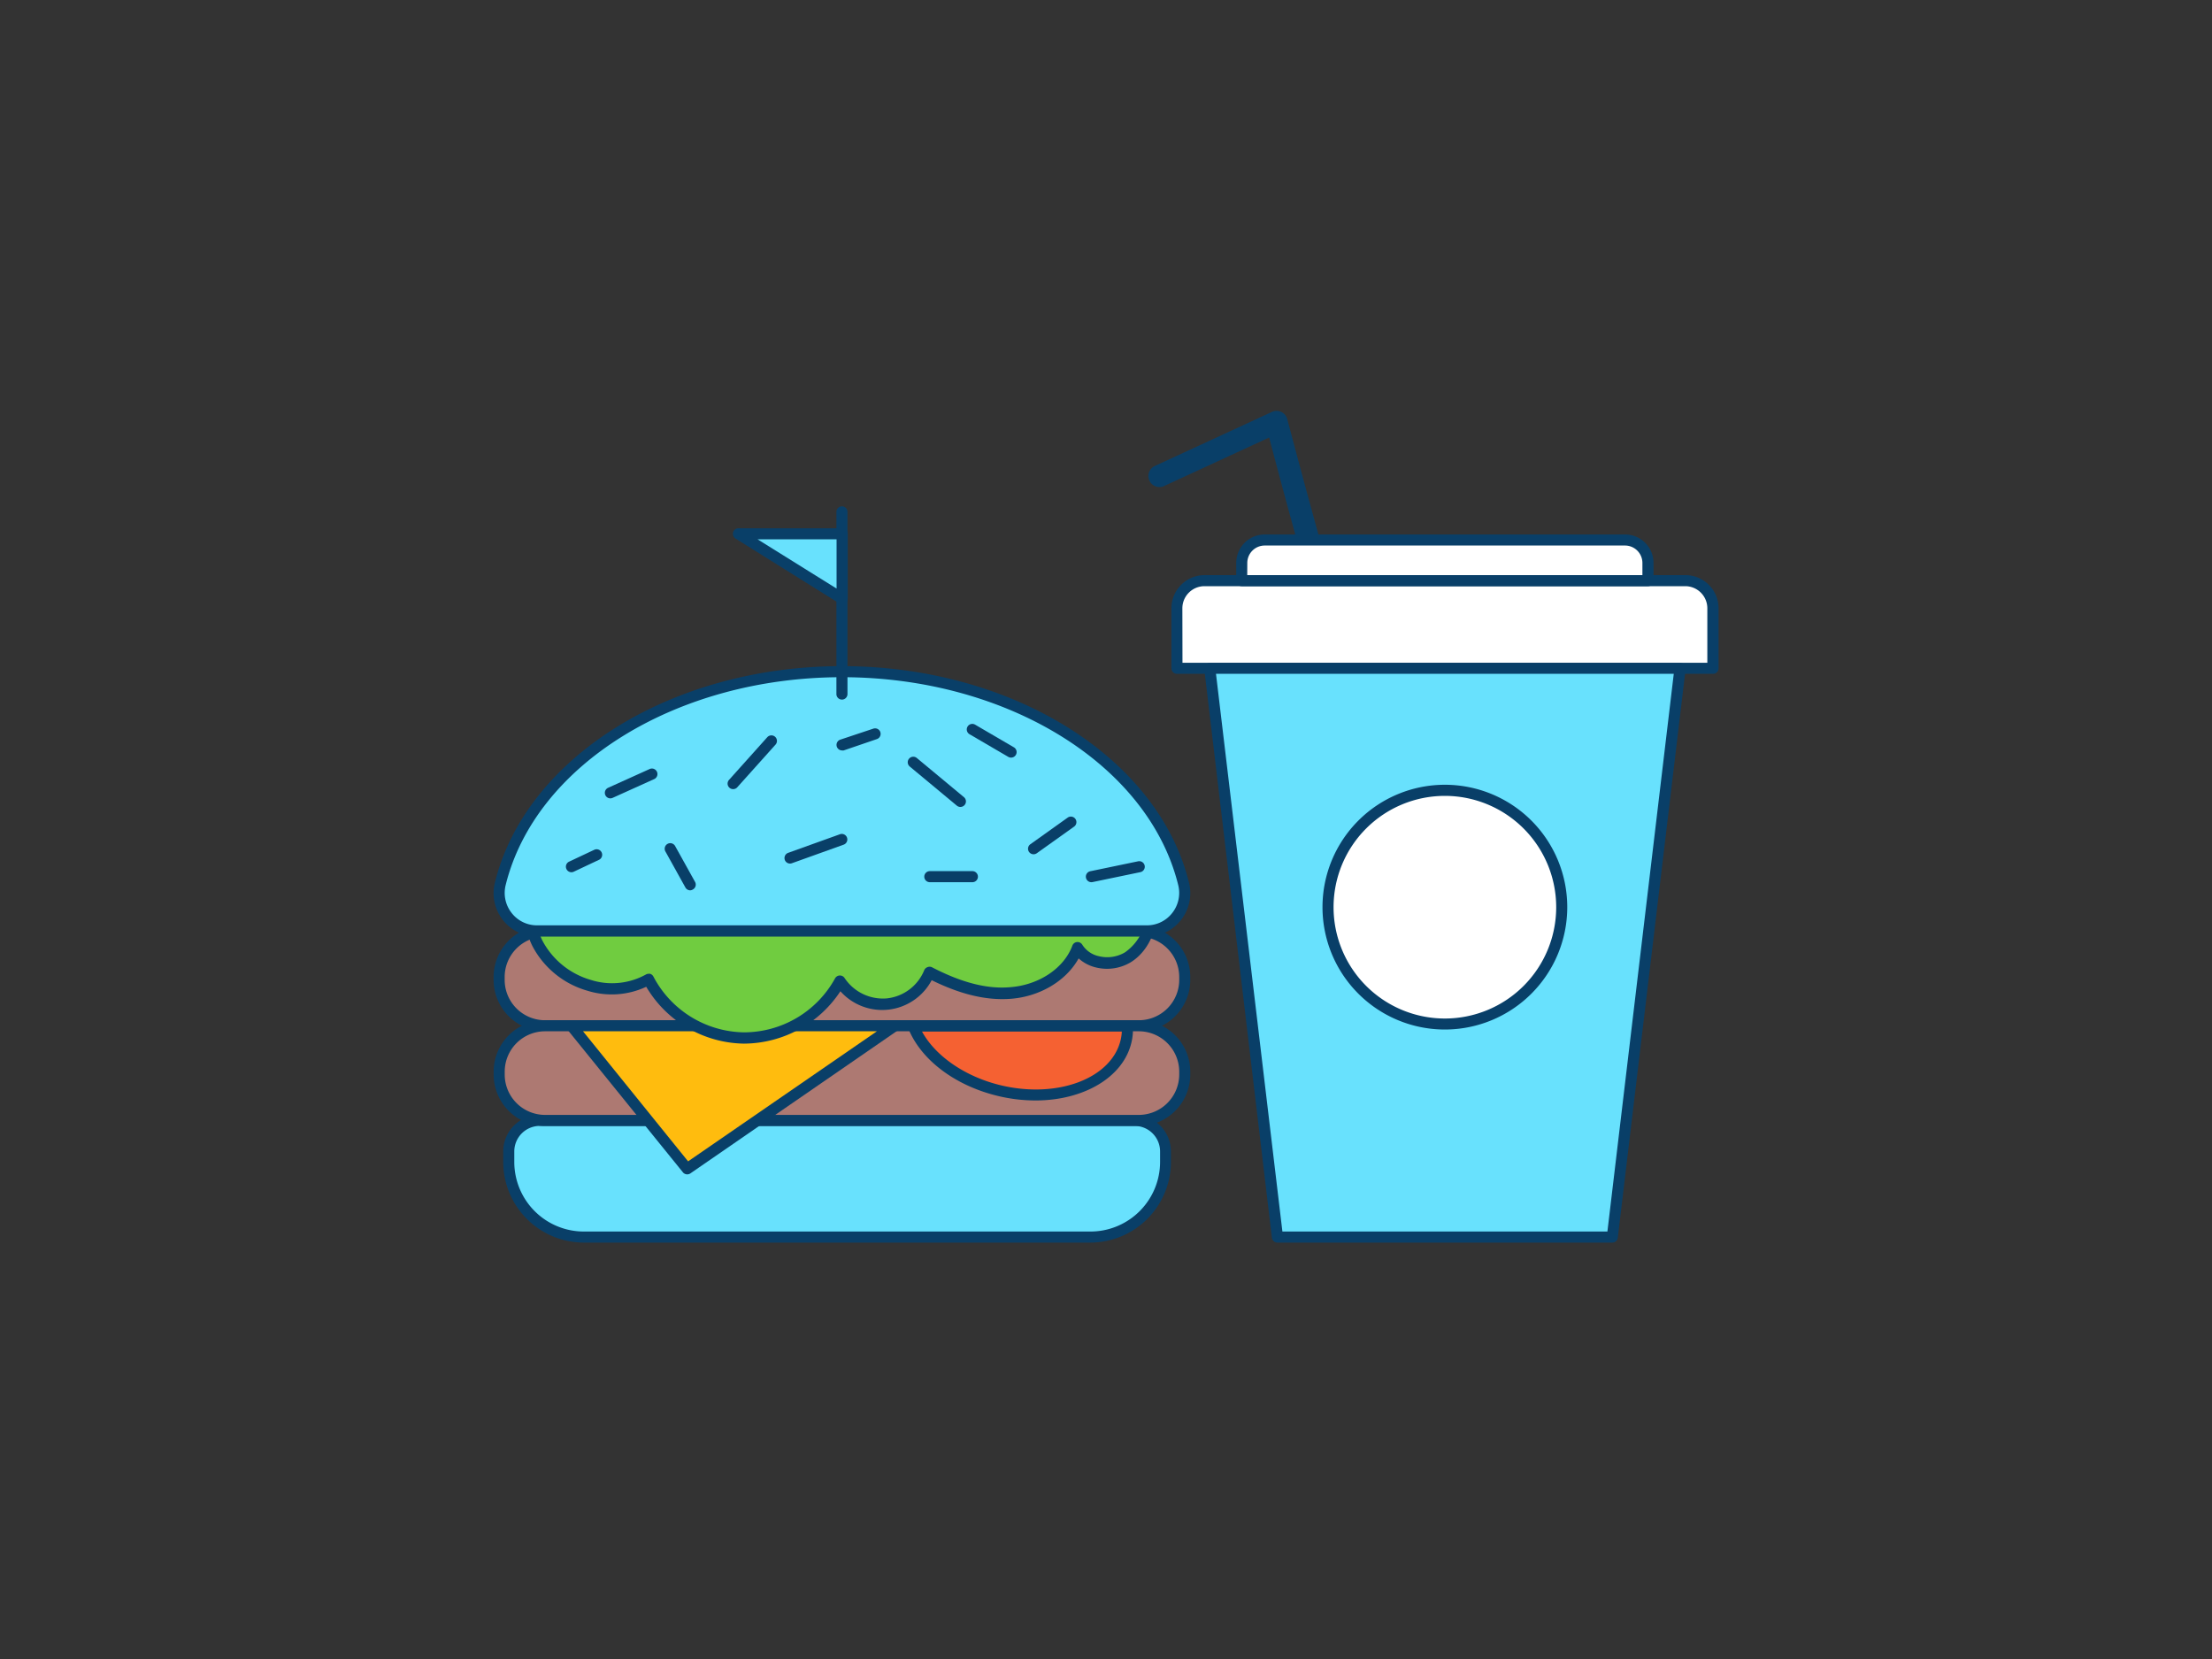 <svg viewBox="0 0 400 300" xmlns="http://www.w3.org/2000/svg"><rect x="0" y="0" width="400" height="300" fill="#333333" stroke="none"/><path d="m97.57 202.6h107.56a5.61 5.61 0 0 1 5.61 5.61v1.91a13.58 13.58 0 0 1 -13.58 13.58h-91.62a13.58 13.58 0 0 1 -13.54-13.58v-1.91a5.61 5.61 0 0 1 5.57-5.61z" fill="#68e1fd"/><path d="m197.16 224.7h-91.62a14.6 14.6 0 0 1 -14.54-14.58v-1.9a6.62 6.62 0 0 1 6.61-6.62h107.52a6.63 6.63 0 0 1 6.61 6.62v1.9a14.6 14.6 0 0 1 -14.58 14.58zm-99.59-21.1a4.62 4.62 0 0 0 -4.57 4.62v1.9a12.59 12.59 0 0 0 12.58 12.58h91.62a12.6 12.6 0 0 0 12.58-12.58v-1.9a4.62 4.62 0 0 0 -4.61-4.62z" fill="#093f68"/><rect fill="#ad7972" height="17.11" rx="8.3" width="123.98" x="90.26" y="168.37"/><path d="m205.94 186.49h-107.38a9.31 9.31 0 0 1 -9.3-9.3v-.52a9.31 9.31 0 0 1 9.3-9.3h107.38a9.31 9.31 0 0 1 9.3 9.3v.52a9.31 9.31 0 0 1 -9.3 9.3zm-107.38-17.12a7.31 7.31 0 0 0 -7.3 7.3v.52a7.3 7.3 0 0 0 7.3 7.3h107.38a7.3 7.3 0 0 0 7.3-7.3v-.52a7.31 7.31 0 0 0 -7.3-7.3z" fill="#093f68"/><rect fill="#ad7972" height="17.12" rx="8.3" width="123.97" x="90.27" y="185.49"/><path d="m205.94 203.61h-107.39a9.3 9.3 0 0 1 -9.28-9.3v-.52a9.3 9.3 0 0 1 9.28-9.3h107.39a9.31 9.31 0 0 1 9.3 9.3v.52a9.31 9.31 0 0 1 -9.3 9.3zm-107.39-17.12a7.3 7.3 0 0 0 -7.28 7.3v.52a7.3 7.3 0 0 0 7.28 7.3h107.39a7.32 7.32 0 0 0 7.3-7.3v-.52a7.31 7.31 0 0 0 -7.3-7.3z" fill="#093f68"/><path d="m203.85 185.49a9 9 0 0 1 -.22 2.69c-1.72 7.48-11.85 11.53-22.63 9-7.78-1.78-13.76-6.47-15.85-11.74z" fill="#f56132"/><path d="m187.25 199a29.2 29.2 0 0 1 -6.47-.74c-7.91-1.81-14.25-6.54-16.56-12.35a1 1 0 0 1 .11-.93 1 1 0 0 1 .82-.44h38.7a1 1 0 0 1 1 .93 10.11 10.11 0 0 1 -.24 3c-1.48 6.38-8.7 10.53-17.36 10.53zm-20.52-12.46c2.47 4.52 8 8.28 14.49 9.77 10.23 2.35 19.85-1.38 21.44-8.3a8.24 8.24 0 0 0 .2-1.47z" fill="#093f68"/><path d="m103.33 185.49 20.94 25.87 37.55-25.87z" fill="#ffbc0e"/><path d="m124.27 212.36a1 1 0 0 1 -.78-.37l-20.94-25.87a1 1 0 0 1 -.12-1.06 1 1 0 0 1 .9-.57h58.49a1 1 0 0 1 .56 1.82l-37.54 25.88a1 1 0 0 1 -.57.17zm-18.84-25.87 19 23.52 34.14-23.52z" fill="#093f68"/><path d="m117.27 177.09a19.5 19.5 0 0 0 34.57.31 9.14 9.14 0 0 0 16.16-1.56c4.56 2.37 9.63 4.13 14.76 3.72s10.28-3.4 12-8.17c1.75 2.94 6.21 3.54 9.13 1.72s4.36-5.4 4.33-8.81c-.09-9.09-8.83-15.81-17.51-18.86-12.07-4.24-25.24-4.2-38-3.14-15.45 1.28-31.44 4.21-44.86 12.28-5.74 3.45-14.6 8.54-10.68 16.13 3.65 6.99 13.16 10.41 20.1 6.38z" fill="#70cc40"/><path d="m134.62 188.72h-.17a20.89 20.89 0 0 1 -17.59-10.28 14.75 14.75 0 0 1 -10.62.72 16.26 16.26 0 0 1 -9.92-8c-4.26-8.25 5.09-13.86 10.68-17.16l.38-.23c15-9 33-11.4 45.3-12.42 11-.92 25.37-1.38 38.41 3.2 8.33 2.92 18.09 9.86 18.18 19.79 0 4.11-1.8 7.81-4.8 9.67a8.36 8.36 0 0 1 -6.27.94 7.1 7.1 0 0 1 -3.15-1.64c-2.21 4-6.9 6.87-12.2 7.3-4.37.35-9.08-.75-14.37-3.36a10.13 10.13 0 0 1 -16.51 2 21 21 0 0 1 -17.35 9.47zm-17.35-12.63a1.45 1.45 0 0 1 .29 0 1 1 0 0 1 .6.51 18.82 18.82 0 0 0 16.31 10.08h.15a18.82 18.82 0 0 0 16.38-9.75 1 1 0 0 1 .85-.53 1 1 0 0 1 .88.46 8.33 8.33 0 0 0 7.63 3.68 8.24 8.24 0 0 0 6.76-5.07 1 1 0 0 1 .58-.57 1 1 0 0 1 .81 0c5.33 2.77 10 4 14.22 3.61 5.18-.41 9.68-3.43 11.19-7.52a1 1 0 0 1 1.79-.16 4.72 4.72 0 0 0 3 2.08 6.29 6.29 0 0 0 4.73-.7 9.13 9.13 0 0 0 3.86-7.95c-.08-8.89-9.13-15.21-16.84-17.93-12.69-4.45-26.75-4-37.59-3.09-12.07 1-29.81 3.36-44.43 12.14l-.38.23c-7 4.22-13.06 8.51-9.92 14.59a14.42 14.42 0 0 0 8.7 7 12.64 12.64 0 0 0 10-1 1 1 0 0 1 .43-.11z" fill="#093f68"/><path d="m97.12 168.37a6.87 6.87 0 0 1 -6.66-8.52c5.37-21.84 31-38.38 61.79-38.38s56.42 16.53 61.75 38.38a6.87 6.87 0 0 1 -6.66 8.52z" fill="#68e1fd"/><g fill="#093f68"><path d="m207.38 169.37h-110.26a7.86 7.86 0 0 1 -7.63-9.76c5.58-22.68 32-39.15 62.76-39.15s57.18 16.47 62.76 39.15a7.86 7.86 0 0 1 -7.63 9.76zm-55.13-46.91c-29.88 0-55.46 15.83-60.82 37.63a5.85 5.85 0 0 0 1.09 5 5.78 5.78 0 0 0 4.6 2.24h110.26a5.78 5.78 0 0 0 4.6-2.24 5.85 5.85 0 0 0 1.09-5c-5.36-21.8-30.94-37.63-60.82-37.63z"/><path d="m132.57 142.7a1 1 0 0 1 -.74-1.67l6.92-7.72a1 1 0 0 1 1.49 1.34l-6.92 7.72a1 1 0 0 1 -.75.33z"/><path d="m173.67 145.92a1 1 0 0 1 -.64-.23l-8.52-7.08a1 1 0 0 1 1.28-1.54l8.52 7.08a1 1 0 0 1 .13 1.41 1 1 0 0 1 -.77.36z"/><path d="m142.86 156.16a1 1 0 0 1 -.94-.66 1 1 0 0 1 .61-1.28l9.38-3.37a1 1 0 0 1 .68 1.88l-9.39 3.37a1 1 0 0 1 -.34.06z"/><path d="m124.81 161a1 1 0 0 1 -.87-.52l-3.61-6.5a1 1 0 0 1 1.75-1l3.61 6.5a1 1 0 0 1 -.39 1.36 1 1 0 0 1 -.49.16z"/><path d="m186.91 154.48a1 1 0 0 1 -.58-1.82l6.74-4.81a1 1 0 0 1 1.39.23 1 1 0 0 1 -.23 1.4l-6.74 4.81a1 1 0 0 1 -.58.19z"/><path d="m110.37 144.37a1 1 0 0 1 -.41-1.91l7.46-3.37a1 1 0 1 1 .82 1.82l-7.46 3.37a1 1 0 0 1 -.41.09z"/><path d="m175.84 159.53h-7.7a1 1 0 0 1 0-2h7.7a1 1 0 0 1 0 2z"/><path d="m182.83 137a1 1 0 0 1 -.51-.14l-7-4.09a1 1 0 0 1 -.36-1.37 1 1 0 0 1 1.37-.36l7 4.09a1 1 0 0 1 -.5 1.87z"/><path d="m152.25 135.7a1 1 0 0 1 -.32-1.94l6-2a1 1 0 0 1 1.26.62 1 1 0 0 1 -.62 1.27l-6 2.05a.86.86 0 0 1 -.32 0z"/><path d="m103.33 157.73a1 1 0 0 1 -.9-.58 1 1 0 0 1 .47-1.33l4.56-2.15a1 1 0 0 1 .86 1.81l-4.56 2.15a1 1 0 0 1 -.43.1z"/><path d="m197.38 159.53a1 1 0 0 1 -1-.79 1 1 0 0 1 .77-1.19l8.66-1.8a1 1 0 0 1 1.18.77 1 1 0 0 1 -.77 1.19l-8.66 1.8z"/><path d="m152.25 126.51a1 1 0 0 1 -1-1v-32.95a1 1 0 0 1 2 0v33a1 1 0 0 1 -1 .95z"/></g><path d="m152.25 108.24v-11.71h-18.77z" fill="#68e1fd"/><path d="m152.25 109.24a1 1 0 0 1 -.53-.16l-18.72-11.7a1 1 0 0 1 .53-1.85h18.77a1 1 0 0 1 1 1v11.71a1 1 0 0 1 -.51.87 1.05 1.05 0 0 1 -.54.13zm-15.25-11.71 14.28 8.9v-8.9z" fill="#093f68"/><path d="m240.15 111.08a2 2 0 0 1 -1.1-.34c-.78-.52-1.45-1-9.55-31.62l-19.08 8.81a2 2 0 0 1 -1.67-3.63l21.25-9.81a2 2 0 0 1 1.69 0 2 2 0 0 1 1.09 1.3c3 11.34 8 29.87 9 32.12a2 2 0 0 1 -1.63 3.17z" fill="#093f68"/><path d="m217.81 105h86.94a5 5 0 0 1 5 5v10.84a0 0 0 0 1 0 0h-96.92a0 0 0 0 1 0 0v-10.84a5 5 0 0 1 4.98-5z" fill="#fff"/><path d="m309.74 121.85h-96.91a1 1 0 0 1 -1-1v-10.85a6 6 0 0 1 6-6h86.94a6 6 0 0 1 6 6v10.83a1 1 0 0 1 -1.03 1.02zm-95.91-2h94.91v-9.85a4 4 0 0 0 -4-4h-86.93a4 4 0 0 0 -4 4z" fill="#093f68"/><path d="m291.55 223.7h-60.54l-12.25-102.85h85.05z" fill="#68e1fd"/><path d="m291.55 224.7h-60.55a1 1 0 0 1 -1-.88l-12.23-102.82a1 1 0 0 1 .24-.78 1 1 0 0 1 .75-.34h85.05a1 1 0 0 1 1 1.12l-12.26 102.82a1 1 0 0 1 -1 .88zm-59.65-2h58.77l12-100.85h-82.78z" fill="#093f68"/><path d="m228.69 97.68h65.18a4.14 4.14 0 0 1 4.14 4.14v3.18a0 0 0 0 1 0 0h-73.46a0 0 0 0 1 0 0v-3.2a4.14 4.14 0 0 1 4.14-4.12z" fill="#fff"/><path d="m298 106h-73.45a1 1 0 0 1 -1-1v-3.2a5.15 5.15 0 0 1 5.14-5.15h65.18a5.15 5.15 0 0 1 5.14 5.15v3.2a1 1 0 0 1 -1.01 1zm-72.46-2h71.46v-2.2a3.15 3.15 0 0 0 -3.14-3.15h-65.17a3.15 3.15 0 0 0 -3.14 3.15z" fill="#093f68"/><circle cx="261.28" cy="164.05" fill="#fff" r="21.13"/><path d="m261.28 186.17a22.13 22.13 0 1 1 22.13-22.12 22.14 22.14 0 0 1 -22.13 22.12zm0-42.25a20.13 20.13 0 1 0 20.13 20.13 20.14 20.14 0 0 0 -20.13-20.13z" fill="#093f68"/></svg>
